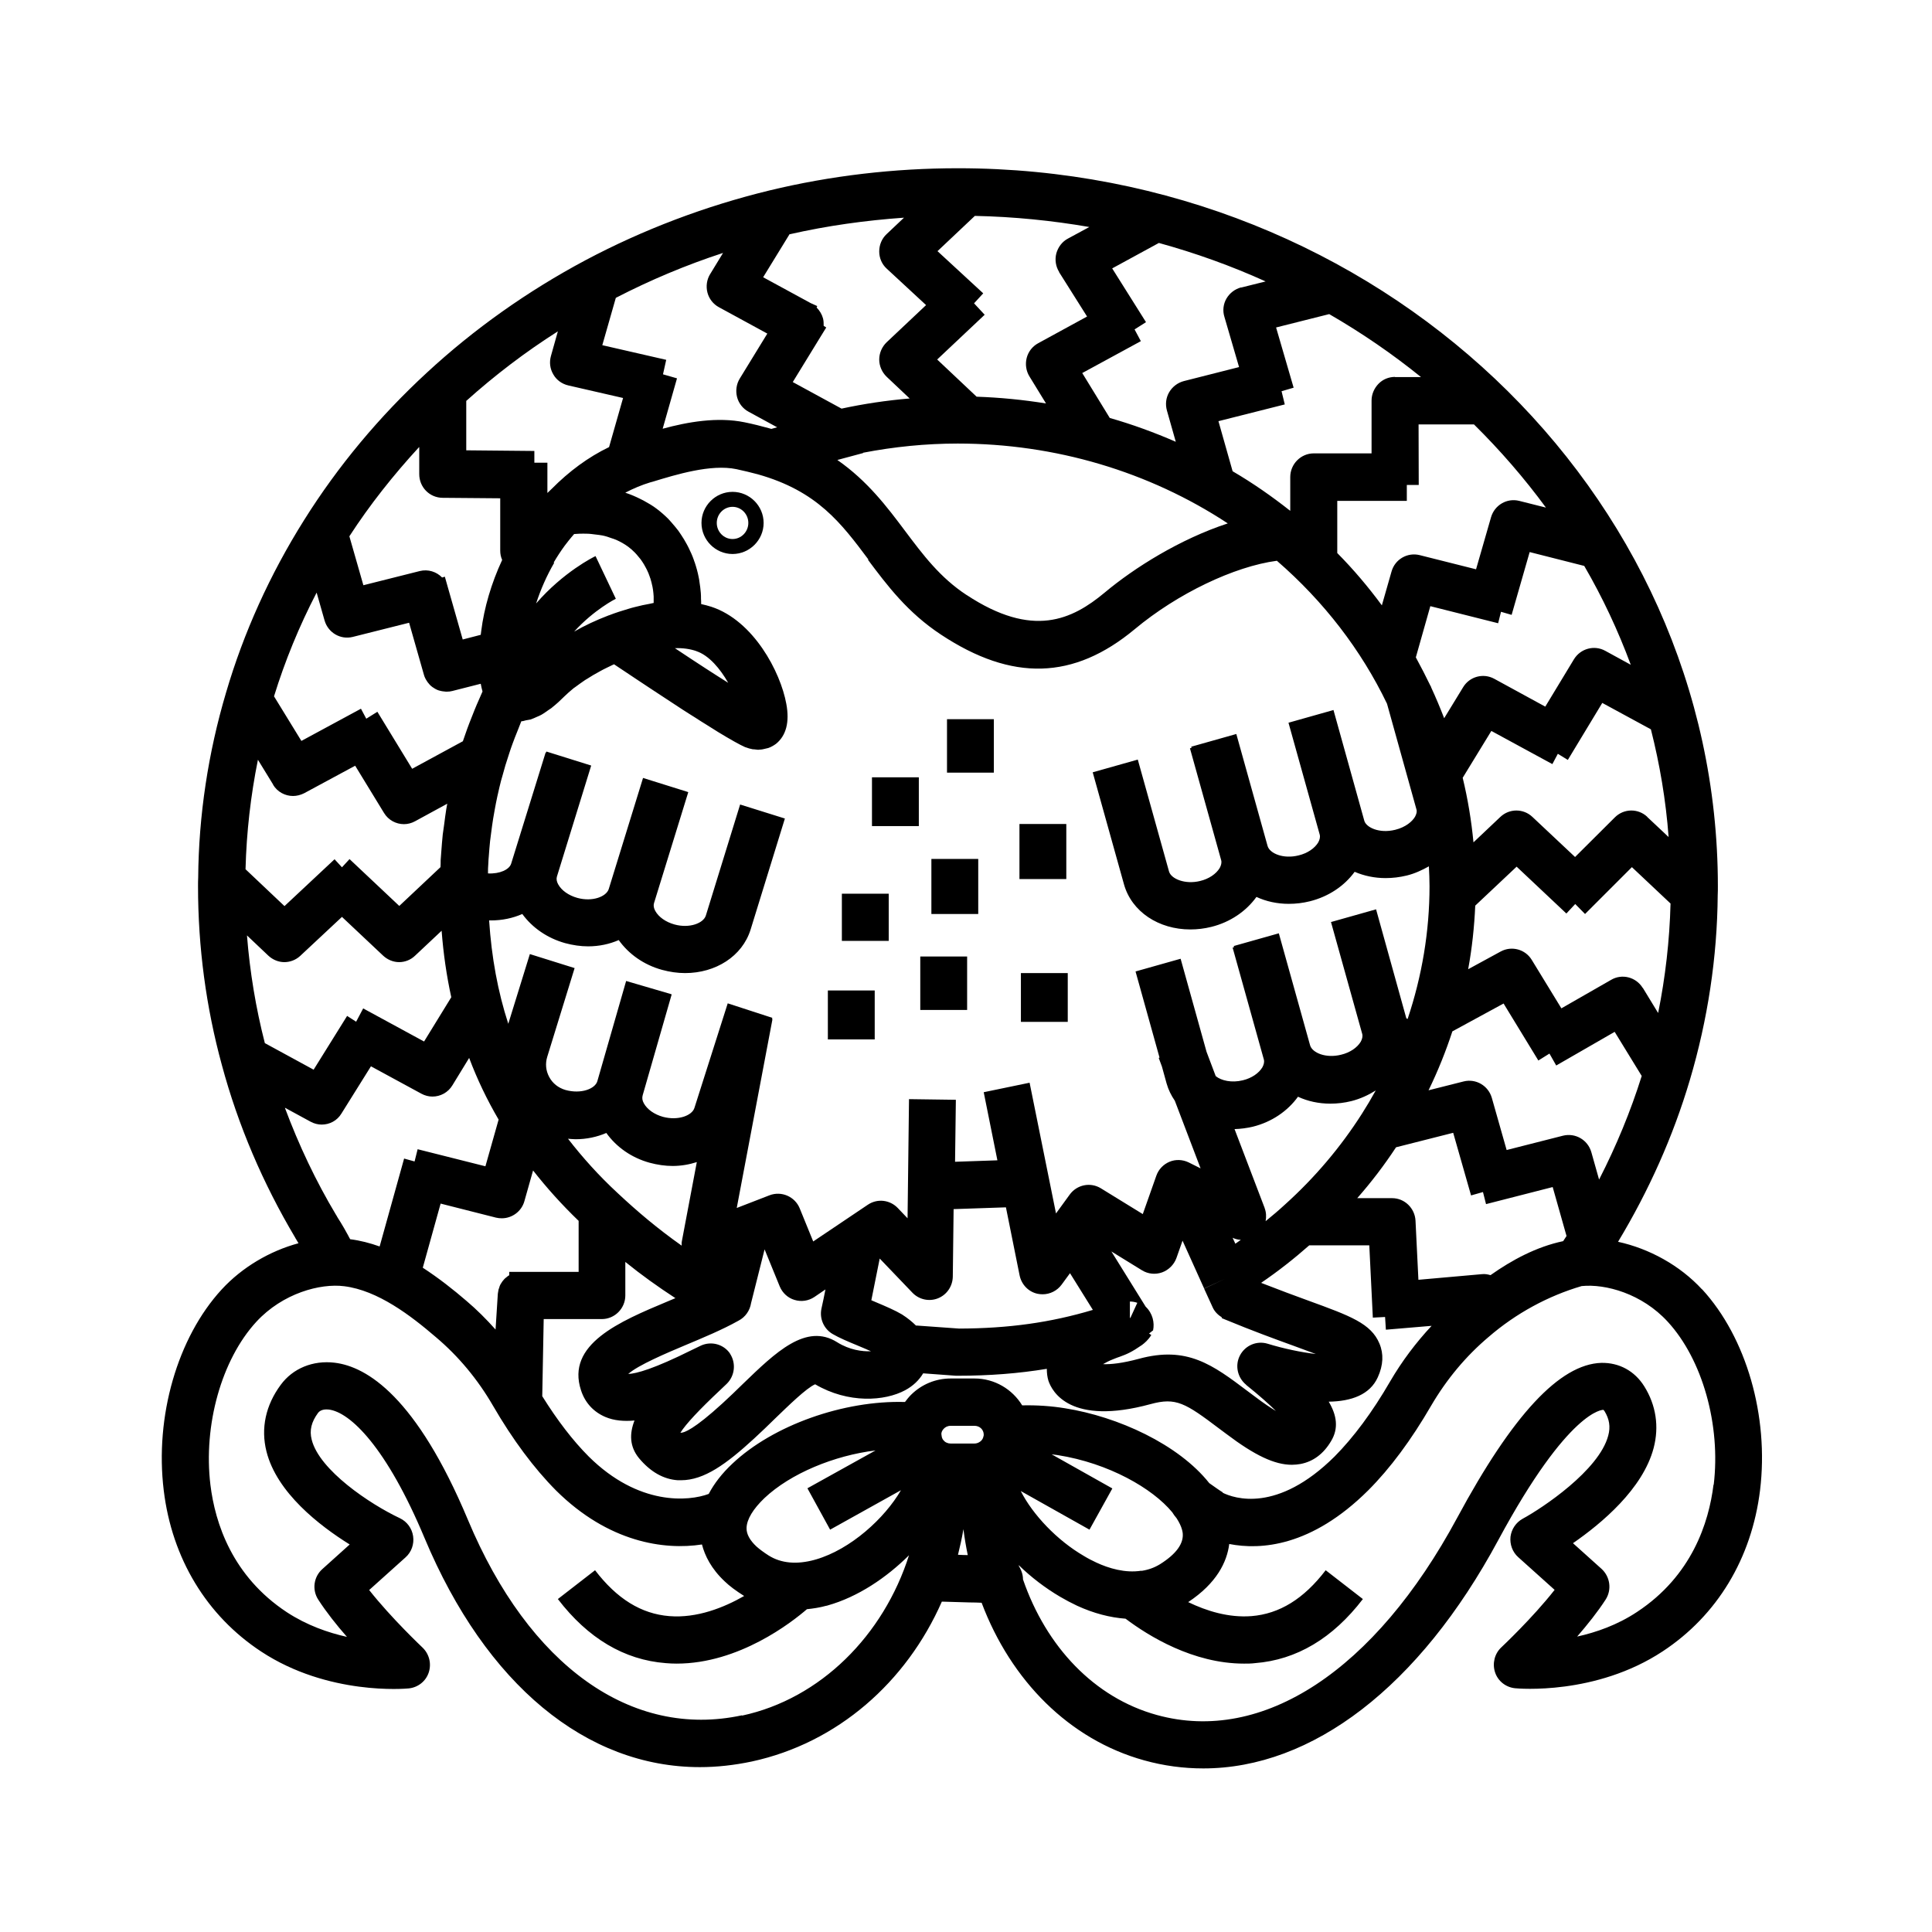<?xml version="1.0" encoding="UTF-8"?>
<svg id="Graphics" xmlns="http://www.w3.org/2000/svg" viewBox="0 0 120 120">
  <defs>
    <style>
      .cls-1 {
        fill: #000;
        stroke-width: 0px;
      }
    </style>
  </defs>
  <g id="Roman_Eagle_Bold" data-name="Roman Eagle Bold">
    <g>
      <line class="cls-1" x1="37.26" y1="40.66" x2="37.59" y2="40.31"/>
      <path class="cls-1" d="M45.5,30.55c-1.06,0-1.93.87-1.93,1.93s.87,1.93,1.93,1.93,1.93-.87,1.93-1.93-.87-1.93-1.93-1.93ZM45.5,33.48c-.54,0-.98-.45-.98-1s.44-1,.98-1,.98.45.98,1-.44,1-.98,1Z"/>
      <rect class="cls-1" x="54.16" y="48.28" width="2.91" height="3.03"/>
      <rect class="cls-1" x="57.85" y="53.35" width="2.91" height="3.42"/>
      <rect class="cls-1" x="63.32" y="51.18" width="2.91" height="3.42"/>
      <rect class="cls-1" x="52.29" y="55.51" width="2.91" height="2.93"/>
      <rect class="cls-1" x="57.16" y="59.41" width="2.91" height="3.32"/>
      <rect class="cls-1" x="58.82" y="44.67" width="2.91" height="3.32"/>
      <rect class="cls-1" x="51.42" y="61.52" width="2.91" height="3.04"/>
      <rect class="cls-1" x="63.41" y="60.44" width="2.91" height="3.03"/>
      <path class="cls-1" d="M105.72,80.09c-1.38-1.5-3.29-2.54-5.22-2.96,1.91-3.17,3.42-6.54,4.46-10.05,1.11-3.74,1.7-7.63,1.73-11.48.01-.18.01-.37.01-.55,0-24.59-21.18-44.6-47.2-44.6-3.96,0-7.9.46-11.71,1.38,0,0,0,0,0,0,0,0,0,0,0,0-3.99.97-7.84,2.43-11.42,4.33-3.6,1.92-6.92,4.27-9.86,6.99-2.95,2.72-5.52,5.8-7.62,9.15-2.13,3.39-3.76,7-4.85,10.72-1.11,3.74-1.7,7.63-1.73,11.49-.01.18-.01.35-.01.54,0,3.78.5,7.52,1.48,11.1,1.01,3.75,2.55,7.35,4.56,10.73.01.02.02.05.04.07.05.09.11.18.16.27-1.78.48-3.5,1.49-4.77,2.87-2.75,2.99-4.16,7.89-3.6,12.48.51,4.22,2.66,7.78,6.05,10.01,4.16,2.74,8.97,2.31,9.17,2.29.57-.06,1.06-.44,1.24-.99.18-.55.03-1.15-.39-1.55-.02-.02-1.93-1.82-3.31-3.57l2.26-2.03c.37-.33.54-.82.47-1.31-.07-.49-.38-.91-.82-1.12-1.87-.88-5.01-2.99-5.48-4.88-.15-.58-.02-1.1.4-1.67.05-.06.22-.25.66-.2,1.33.16,3.59,2.34,5.95,7.98,3.82,9.12,10.06,14.23,17.1,14.23,1.06,0,2.14-.12,3.23-.35,5.32-1.15,9.6-4.93,11.8-9.93.42.01.97.03,1.7.05.28,0,.54.01.77.02,1.82,4.83,5.44,8.5,10.1,9.79,1.22.34,2.45.5,3.67.5,6.76,0,13.41-5.06,18.32-14.18,4.4-8.16,6.52-8.1,6.53-8.09,0,0,.04.03.07.08.3.49.38.97.23,1.52-.57,2.16-4.11,4.51-5.31,5.16-.42.23-.7.65-.76,1.12-.05.47.12.95.48,1.27l2.26,2.03c-1.38,1.76-3.29,3.55-3.31,3.57-.42.39-.57,1-.39,1.55.18.55.67.93,1.24.99.2.02,5.01.45,9.17-2.29,3.39-2.23,5.53-5.78,6.05-10.01.56-4.6-.85-9.49-3.6-12.48ZM70.89,97.56h0c-1,.16-2.03-.15-2.8-.51-.26-.12-.53-.26-.79-.42-1.63-.95-3.15-2.54-3.9-4.02l4.27,2.4,1.42-2.56-3.77-2.12c.13.02.26.03.38.05,3.17.5,5.89,2.07,7.11,3.55.07.12.17.25.27.37.16.25.28.49.34.72.02.07.03.14.04.2.07.65-.4,1.3-1.4,1.93-.37.23-.76.36-1.16.42,0,0,0,0,0,0ZM47.75,96.62c-.33-.21-.58-.4-.76-.56-.42-.39-.63-.78-.62-1.15.01-.54.41-1.19,1.11-1.86,1.62-1.53,4.34-2.65,6.9-2.96l-4.23,2.35,1.41,2.57,4.4-2.45c-1.01,1.74-3.12,3.67-5.28,4.3-.02,0-.05.01-.07.02-1.12.31-2.09.22-2.86-.26ZM61.09,89.19c-.02.11-.06.21-.15.3-.04.04-.1.08-.16.11-.08.04-.17.06-.26.06h-1.48c-.09,0-.15-.02-.18-.03-.03-.01-.07-.03-.1-.04,0,0,0,0,0,0-.08-.04-.14-.11-.19-.17-.02-.03-.04-.06-.05-.1-.02-.04-.03-.08-.03-.12-.01-.05-.02-.1-.02-.17.02-.14.1-.24.16-.3.08-.08.21-.17.42-.17h1.48c.31,0,.55.22.57.51,0,.02,0,.04,0,.07,0,.02,0,.04-.01.05ZM75.96,92.7c-.13-.07-.57-.38-.85-.58-1.91-2.41-5.67-4.13-8.96-4.65-.86-.14-1.74-.2-2.66-.18-.61-1-1.71-1.67-2.96-1.67h-1.48c-.93,0-1.8.36-2.46,1.01-.14.14-.26.29-.38.45-3.8-.11-8.19,1.44-10.72,3.83-.64.6-1.13,1.23-1.47,1.88-1.23.46-4.34.76-7.45-2.32-.99-.99-1.96-2.26-2.89-3.75l.09-4.79h3.61c.8,0,1.46-.66,1.46-1.47v-2.08c1,.81,2.02,1.54,3.11,2.25-.17.07-.33.14-.5.21-2.96,1.24-6.31,2.65-5.36,5.52.25.77.78,1.34,1.51,1.65.54.23,1.16.28,1.81.22-.32.82-.31,1.62.28,2.34.71.85,1.52,1.31,2.41,1.37.07,0,.14,0,.2,0,1.43,0,2.81-1,4.54-2.59.46-.42.9-.85,1.33-1.27.78-.75,1.92-1.87,2.46-2.1,2.06,1.21,4.33,1.05,5.59.37.5-.27.87-.63,1.12-1.05l2.04.15s.07,0,.1,0c1.97,0,3.78-.14,5.54-.43,0,.26.03.51.1.74.23.68,1.36,2.81,6.35,1.45,1.58-.43,2.15-.07,4.28,1.54l.43.32c1.76,1.33,2.99,1.91,4.06,1.91.18,0,.36-.02.54-.05.78-.15,1.42-.62,1.89-1.41.49-.8.36-1.62-.14-2.46,1.4-.02,2.56-.43,3.05-1.52.34-.75.37-1.45.1-2.09-.52-1.25-1.82-1.72-4.4-2.66-.83-.3-1.82-.67-2.95-1.11,1.06-.72,2.06-1.51,2.99-2.33h3.73l.22,4.49.76-.04.05.79,2.84-.24c-.97,1.04-1.84,2.19-2.58,3.46-1.1,1.9-2.27,3.47-3.45,4.66-3.56,3.53-6.24,2.6-6.96,2.24ZM27.34,74.75l3.47.88c.12.03.24.04.36.04.63,0,1.22-.42,1.4-1.06l.54-1.91c.84,1.07,1.77,2.11,2.83,3.13v3.17h-3.58s0,0,0,0h-.73v.21s-.04.02-.06.03c-.03.02-.07.05-.1.08-.04.03-.08.06-.11.09-.03.03-.06.06-.08.09-.03.04-.07.07-.09.11-.02.03-.04.07-.07.11-.03.04-.05.08-.07.13-.02.04-.03.08-.04.12-.02.05-.03.09-.05.14,0,.04-.01.08-.02.13,0,.04-.02.08-.02.13l-.14,2.21c-.57-.64-1.17-1.24-1.82-1.79-.79-.68-1.7-1.4-2.7-2.05l1.11-3.99ZM22.56,62.63l-.44.83-.56-.36-2.08,3.34-3.03-1.65c-.56-2.18-.93-4.42-1.11-6.69l1.33,1.26c.28.26.64.4.99.4s.71-.13.99-.39l2.59-2.42,2.56,2.41c.28.26.64.4.99.4s.71-.13.99-.4l1.65-1.55c.11,1.43.31,2.81.6,4.13l-1.69,2.75-3.79-2.06ZM19.67,36.82l.49,1.72c.22.76.99,1.21,1.75,1.02l3.5-.88.92,3.23c.04.15.11.28.19.4.01.02.03.04.04.06.08.11.17.21.28.29.02.02.04.03.06.04.11.08.24.15.37.19,0,0,0,0,.01,0,.13.04.27.06.41.07.01,0,.03,0,.04,0,0,0,.02,0,.03,0,.11,0,.22-.01.33-.04l1.77-.45c.03.17.07.33.11.48-.07.16-.14.32-.21.48-.1.23-.2.45-.29.68-.11.27-.21.54-.32.81-.09.23-.17.46-.25.69-.05.14-.1.29-.15.43l-3.15,1.71-2.16-3.54-.69.43-.33-.62-3.7,2-1.7-2.77c.68-2.2,1.56-4.35,2.64-6.43ZM28.95,24.91c1.77-1.59,3.67-3.04,5.7-4.33l-.43,1.53c-.11.39-.06.8.15,1.15.2.35.54.59.93.68l3.4.78-.87,3.05c-1.29.62-2.48,1.5-3.57,2.6,0,0,0,0,0,0h0c-.09.09-.18.17-.26.25v-1.88h-.81v-.73s-4.23-.04-4.23-.04v-3.08ZM49.05,14.55c2.33-.53,4.7-.86,7.1-1.03l-1.08,1.02c-.3.28-.46.67-.46,1.08s.17.8.47,1.07l2.44,2.26-2.45,2.31c-.29.28-.46.67-.46,1.07s.17.79.46,1.07l1.43,1.35c-1.43.12-2.84.33-4.23.63l-3.03-1.65,1.71-2.79h0s.37-.6.37-.6l-.16-.1c0-.15,0-.31-.04-.46-.07-.26-.21-.49-.4-.68l.04-.09-.4-.18-2.96-1.61,1.65-2.69ZM86.65,23.41c-.39,0-.76.15-1.03.43-.27.28-.43.65-.43,1.04v3.28s-3.59,0-3.59,0c-.8,0-1.46.66-1.46,1.47v2.1c-1.14-.9-2.33-1.73-3.58-2.46l-.88-3.11,4.12-1.04-.2-.82.75-.22-1.09-3.74,3.3-.83c2.01,1.16,3.92,2.47,5.7,3.91h-1.62ZM79.83,33.41v1.34-1.34ZM60.04,36.96c-1.66-1.09-2.71-2.5-3.83-3.99-1.11-1.48-2.32-3.09-4.2-4.4l1.6-.43v-.02c1.92-.37,3.89-.57,5.88-.57,6.04,0,11.88,1.74,16.77,4.96-2.96.97-5.8,2.75-7.65,4.3-2.02,1.68-4.46,2.86-8.58.14ZM77.09,17.85c-.38.1-.71.35-.91.69s-.25.76-.13,1.14l.91,3.12-3.43.87c-.38.1-.71.35-.91.69-.2.34-.25.75-.14,1.14l.55,1.94c-1.33-.58-2.7-1.08-4.1-1.48l-1.71-2.79,3.64-1.98-.39-.73.71-.45-2.1-3.34,2.9-1.58c2.29.63,4.51,1.43,6.63,2.39l-1.52.38ZM65.78,16.9l1.74,2.76-3.04,1.66c-.35.19-.61.52-.71.91-.1.39-.04.81.17,1.15l1.03,1.68c-1.42-.23-2.86-.37-4.31-.42l-2.45-2.31,2.95-2.78-.66-.71.57-.62-2.84-2.62,2.32-2.19c2.42.05,4.8.29,7.11.69l-1.33.72c-.36.19-.61.53-.72.92-.1.39-.04.81.18,1.16ZM53.89,34.74c1.22,1.63,2.48,3.31,4.56,4.68,4.42,2.92,8.24,2.81,12.03-.34,2.66-2.22,6.19-3.9,8.83-4.25,2.92,2.53,5.24,5.55,6.84,8.88l1.83,6.57c.04.13,0,.28-.09.45-.17.29-.58.65-1.23.81-1.01.25-1.81-.16-1.92-.56l-1.91-6.86h0s0-.02,0-.02l-2.8.79,1.94,6.95c.04.15,0,.31-.09.48-.22.37-.67.68-1.22.81-.95.24-1.8-.12-1.93-.59l-1.94-6.95-2.8.79.02.07-.1.03,1.94,6.95c.04.15,0,.31-.09.48-.22.37-.67.68-1.22.81-.93.23-1.8-.13-1.93-.59l-1.94-6.95-2.8.79,1.94,6.95c.48,1.72,2.17,2.81,4.12,2.81.43,0,.87-.05,1.31-.16,1.17-.29,2.16-.97,2.8-1.86.6.28,1.29.43,2.01.43.43,0,.87-.05,1.31-.16,1.16-.29,2.14-.95,2.78-1.83.58.25,1.23.39,1.92.39.43,0,.87-.05,1.32-.16.49-.12.94-.33,1.37-.57.02.41.04.82.04,1.23,0,2.82-.47,5.59-1.36,8.25l-.08-.04-1.88-6.77-2.8.79,1.94,6.95c.04.15,0,.31-.09.48-.22.37-.67.68-1.22.81-.95.24-1.8-.12-1.93-.59l-1.94-6.95-2.8.79.02.07-.09.03,1.94,6.95c.04.15,0,.31-.09.48-.22.37-.67.68-1.22.81-.69.17-1.34.02-1.68-.26l-.57-1.51-1.61-5.78-2.8.79,1.49,5.35-.05.02.2.54.29,1.05c.11.39.29.75.51,1.07l1.6,4.2-.74-.37c-.37-.18-.81-.2-1.19-.04-.38.16-.68.47-.82.87l-.84,2.38-2.6-1.6c-.65-.4-1.49-.23-1.94.39l-.85,1.17-1.64-8.12-2.85.59.85,4.23-2.63.09.05-3.85-2.91-.04-.09,7.4-.61-.64c-.49-.51-1.27-.6-1.86-.2l-3.39,2.28-.84-2.06c-.3-.73-1.13-1.09-1.87-.81l-2.04.79,2.22-11.73h-.03s.02-.08.02-.08l-2.77-.9-2.07,6.5c-.15.47-1.01.8-1.95.55-.54-.15-.98-.46-1.19-.84-.1-.18-.12-.34-.07-.51l1.8-6.26h-.03s0-.01,0-.01l-2.8-.82-1.79,6.23c-.14.47-1.01.81-1.98.54-.44-.13-.8-.41-1.01-.81-.21-.39-.25-.83-.12-1.25l1.7-5.51-2.78-.87-1.34,4.33c-.65-2-1.04-4.13-1.19-6.42.04,0,.08,0,.11,0,.7,0,1.36-.14,1.95-.4.62.85,1.55,1.5,2.66,1.81.48.13.97.2,1.43.2.68,0,1.33-.14,1.9-.39.62.87,1.56,1.54,2.69,1.85.48.13.96.2,1.43.2,1.9,0,3.55-1.04,4.07-2.7l2.13-6.9-2.78-.87-2.13,6.9c-.15.47-1.01.81-1.95.55-.54-.15-.98-.46-1.19-.84-.1-.18-.12-.34-.08-.48l2.13-6.9h-.03s0-.01,0-.01l-2.78-.87-2.13,6.9c-.15.47-1.01.81-1.95.55-.54-.15-.98-.46-1.19-.84-.1-.18-.12-.34-.08-.48l2.13-6.9-2.78-.87-.02.06h-.03s-2.14,6.9-2.14,6.9c-.11.37-.71.65-1.44.61,0-.2,0-.41.02-.61,0-.15.02-.31.03-.46.02-.31.05-.63.08-.94.02-.18.05-.36.07-.54.04-.28.07-.57.12-.85.03-.19.07-.38.1-.57.05-.27.1-.54.16-.81.04-.19.09-.38.13-.57.06-.26.13-.53.21-.79.05-.19.11-.38.16-.57.08-.26.17-.52.25-.78.06-.18.12-.37.19-.55.1-.27.2-.54.31-.8.07-.17.13-.34.2-.51.01-.03.03-.06.04-.1.1,0,.2-.04.29-.06.09-.02.18-.03.28-.05.13-.04.27-.11.41-.17.09-.04.17-.07.26-.12.16-.09.32-.21.48-.32.07-.05.15-.09.22-.16.24-.19.48-.41.74-.67.16-.16.35-.32.54-.48.04-.03.07-.06.11-.08.2-.15.41-.3.63-.45.05-.03.1-.06.15-.09.23-.15.47-.29.73-.43.03-.02.06-.03.09-.05.23-.13.48-.24.72-.36.04-.02.07-.03.11-.05.23.16.44.29.66.44.27.18.55.37.81.54.28.19.53.35.8.53.22.15.46.3.67.44.24.16.45.3.67.44.22.14.44.29.64.42.17.11.32.2.47.3.23.14.46.29.66.42.1.06.19.12.29.18.23.15.47.29.67.42.04.02.07.04.11.07.79.48,1.36.8,1.7.95,0,0,0,0,.01,0,.15.06.3.1.46.13.05,0,.09,0,.14.01.06,0,.13.02.19.02.03,0,.06-.01.09-.01.13,0,.25-.03.37-.06.06-.02.11-.02.17-.04.17-.06.33-.15.48-.26.63-.51.85-1.35.64-2.48-.36-1.99-2.04-5.17-4.65-6.03-.21-.07-.42-.12-.64-.17,0-.12,0-.23-.01-.34,0-.11,0-.23-.01-.34-.02-.25-.05-.49-.09-.73-.01-.08-.02-.16-.04-.24-.06-.32-.15-.64-.25-.94-.02-.05-.04-.09-.05-.14-.09-.26-.2-.51-.32-.75-.04-.09-.09-.17-.13-.25-.11-.2-.22-.39-.35-.58-.06-.08-.11-.17-.17-.25-.14-.18-.29-.36-.44-.53-.06-.07-.12-.13-.18-.2-.22-.22-.46-.43-.71-.62,0,0,0,0,0,0-.26-.2-.54-.36-.83-.52-.07-.04-.15-.08-.22-.11-.28-.14-.56-.26-.86-.36-.02,0-.04-.02-.05-.02.5-.26,1.02-.48,1.55-.64l.15-.04c1.44-.44,3.62-1.11,5.2-.78.47.1.91.21,1.33.32,3.69,1.04,5.17,3.02,6.89,5.32ZM93.05,38.72l.18-.72.66.19,1.12-3.9,3.39.86c1.14,1.96,2.1,4.01,2.89,6.14l-1.59-.87c-.68-.37-1.53-.14-1.94.53l-1.78,2.94-3.17-1.73c-.68-.37-1.53-.14-1.93.52l-1.18,1.93c-.25-.65-.52-1.29-.81-1.92l-.02-.07h-.01c-.29-.6-.6-1.2-.92-1.79l.9-3.18,4.21,1.06ZM99.32,73.26l-.48-1.7c-.22-.76-.99-1.21-1.76-1.02l-3.5.89-.92-3.24c-.22-.76-.99-1.21-1.75-1.02l-2.18.55c.58-1.19,1.07-2.41,1.48-3.66l3.18-1.73,2.16,3.54.69-.43.42.74,3.63-2.09,1.68,2.74c-.69,2.2-1.58,4.35-2.64,6.42ZM92.57,79.2c-.17-.05-.34-.08-.52-.06l-3.95.35-.18-3.67c-.04-.78-.68-1.4-1.45-1.4h-2.17c.88-1,1.68-2.05,2.41-3.16l3.55-.9,1.11,3.89.74-.21.19.75,4.14-1.06.86,3.04c-.07.11-.14.21-.21.32-1.66.35-3.18,1.17-4.51,2.11ZM77.39,86.01c.87.7,1.46,1.23,1.86,1.63-.33-.2-.76-.48-1.31-.9l-.43-.32c-2.19-1.65-3.77-2.84-6.78-2.02-1,.27-1.72.35-2.22.33.17-.1.38-.21.64-.31.16-.07.29-.11.4-.15.44-.16.73-.28,1.38-.73.16-.12.39-.31.58-.62l-.14-.09.25-.2c.1-.47-.02-1.05-.46-1.47l-2.13-3.43,1.9,1.17c.37.23.83.28,1.25.13.41-.15.74-.48.89-.89l.38-1.08,1.34,2.97,1.32-.61-1.32.62.54,1.18c.12.26.33.46.57.61l-.02.04c.07.03.14.06.22.09,0,0,0,0,0,0,1.69.7,3.09,1.21,4.22,1.62.48.18.98.36,1.41.52-.88-.1-1.99-.33-3-.64-.67-.2-1.38.1-1.71.72-.33.62-.16,1.39.38,1.83ZM56.9,82.34c-.23-.23-.52-.47-.88-.7-.42-.25-1-.5-1.62-.76-.09-.04-.18-.08-.28-.12.18-.88.37-1.84.52-2.59l2.03,2.12c.41.43,1.04.57,1.59.35.55-.22.91-.75.92-1.35l.05-4.19,3.25-.11.85,4.23c.12.57.55,1.02,1.12,1.14.1.02.21.03.31.03.46,0,.9-.22,1.18-.6l.52-.71,1.42,2.28c-2.64.79-5.23,1.15-8.31,1.16l-2.65-.19ZM70.2,81.88l-.02-.06v-.98c.16,0,.32.03.46.08l-.44.96ZM76.73,77.25l-.17-.37c.16.08.34.12.51.13-.11.08-.23.16-.34.24ZM78.55,75.03l-1.87-4.9c.37-.01.76-.06,1.14-.15,1.17-.29,2.16-.97,2.8-1.86.6.28,1.29.43,2.01.43.43,0,.87-.05,1.31-.16.55-.14,1.05-.37,1.51-.66-.27.49-.56.98-.86,1.45-1.32,2.07-2.92,3.96-4.76,5.62-.39.36-.8.71-1.22,1.05.05-.27.04-.55-.06-.81ZM102.03,61.36c-.41-.67-1.28-.9-1.96-.5l-3.09,1.77-1.84-3.01c-.4-.66-1.25-.89-1.93-.52l-2.02,1.1c.24-1.3.38-2.62.44-3.95l2.57-2.42,3.09,2.91.55-.59.61.62,2.91-2.91,2.4,2.26c-.06,2.3-.32,4.57-.77,6.8l-.95-1.56ZM102.32,50.74c-.57-.54-1.46-.53-2.02.03l-2.47,2.46-2.65-2.49c-.56-.53-1.43-.53-1.99,0l-1.67,1.58c-.13-1.35-.35-2.69-.67-4.01l1.78-2.91,3.79,2.06.34-.64.62.38,2.14-3.54,3.02,1.64c.55,2.17.93,4.4,1.1,6.69l-1.34-1.26ZM45.35,84.08c-.4-.59-1.17-.8-1.82-.5-.15.07-.34.16-.56.27-2.35,1.17-3.44,1.47-3.95,1.49.61-.55,2.41-1.31,3.55-1.79,1.12-.47,2.28-.95,3.3-1.52.43-.22.71-.64.78-1.09l.84-3.34.94,2.3c.17.41.51.72.92.84.42.13.87.06,1.23-.18l.69-.47c-.08.4-.16.81-.25,1.2-.13.62.16,1.26.7,1.57.41.24.96.47,1.54.71.27.11.59.25.84.36-.56.02-1.33-.08-2.1-.56-1.93-1.22-3.83.63-5.85,2.58-.41.4-.83.81-1.27,1.21-1.78,1.63-2.39,1.83-2.58,1.83-.01,0-.02,0-.04,0,.34-.54,1.16-1.42,2.47-2.65l.41-.39c.51-.5.59-1.3.19-1.89ZM38.38,74.12s0,0,0,0c-1.19-1.1-2.2-2.23-3.1-3.39.16.01.32.03.47.03.68,0,1.33-.14,1.91-.39.62.87,1.56,1.54,2.69,1.85.48.13.97.2,1.43.2.52,0,1.03-.09,1.5-.24l-.93,4.92c-.02.09-.01.18-.01.27-1.5-1.06-2.74-2.11-3.96-3.25ZM34.39,34.94c.21-.36.44-.71.68-1.04.08-.11.16-.2.24-.31.11-.14.23-.28.35-.42.11,0,.22-.02.33-.02.16,0,.32-.01.47,0,.18,0,.35.03.53.05.15.02.29.03.43.06.2.04.38.1.57.17.09.03.19.06.28.1.27.12.52.26.75.43.15.11.28.23.41.36.04.04.08.09.12.13.08.09.16.19.24.29.04.05.08.11.11.16.07.1.13.21.19.32.03.06.06.11.09.17.07.14.13.29.18.44,0,.03.02.05.03.08.06.18.1.37.14.55.01.06.02.12.03.18.02.13.03.27.04.41,0,.07,0,.15,0,.22,0,.06,0,.12,0,.18-.08.01-.16.04-.23.05-.3.05-.61.12-.92.2-.13.03-.27.07-.4.11-.41.12-.82.25-1.23.41-.02,0-.03,0-.05.02,0,0,0,0-.01,0,0,0,0,0,0,0,0,0,0,0,0,0-.73.28-1.44.61-2.1.99,1.25-1.37,2.57-2.03,2.59-2.04l-1.26-2.65c-.13.06-2,.99-3.69,2.94.28-.86.65-1.71,1.12-2.52ZM37.59,40.31l-.32.34.32-.34ZM43.24,40.44c.8.26,1.5,1.11,1.99,1.97-.8-.5-1.87-1.19-3.31-2.15.5-.02.95.05,1.33.18ZM16.96,48.74c.27.45.75.7,1.24.7.23,0,.47-.06.69-.17l3.17-1.71,1.79,2.93c.27.45.75.7,1.24.7.23,0,.47-.06.69-.18l2-1.09c-.02.11-.04.22-.06.33-.05.31-.09.63-.13.94-.03.21-.06.43-.09.64-.04.35-.06.71-.09,1.06-.01.18-.03.36-.04.54,0,.14,0,.29-.01.43l-2.56,2.41-3.09-2.91-.47.51-.46-.5-3.11,2.91-2.42-2.29c.06-2.3.32-4.57.77-6.8l.95,1.55ZM96.03,31.53l-1.67-.42c-.76-.19-1.53.26-1.75,1.02l-.93,3.23-3.5-.88c-.76-.19-1.54.26-1.75,1.02l-.6,2.1c-.84-1.14-1.76-2.23-2.77-3.25v-3.24h4.32v-.99h.74s-.01-3.76-.01-3.76h3.44c1.63,1.61,3.13,3.34,4.48,5.18ZM44.11,17.02c-.21.34-.27.76-.17,1.15.1.39.36.72.71.91l3.01,1.64-1.71,2.79c-.21.34-.27.76-.17,1.15.1.39.36.72.71.91l1.78.97-.36.1s-.09-.03-.14-.04c-.47-.13-.98-.26-1.52-.37-1.7-.35-3.55-.02-5.09.4l.89-3.13-.87-.25.2-.9-3.97-.91.84-2.94c2.13-1.1,4.36-2.04,6.66-2.79l-.81,1.33ZM26.04,27.79v1.66c0,.81.64,1.46,1.44,1.47l3.59.03v3.25c0,.21.04.4.12.58-.67,1.44-1.12,2.97-1.3,4.41-.01.08-.02.16-.03.24l-1.12.29-.92-3.23s0,0,0,0l-.19-.67-.17.05c-.35-.36-.87-.53-1.39-.4l-3.5.88-.87-3.04c1.27-1.96,2.73-3.8,4.33-5.54ZM17.71,68.81l1.58.86c.22.12.46.18.69.18.49,0,.96-.24,1.23-.69l1.83-2.93,3.13,1.7c.22.12.46.18.69.18.49,0,.97-.25,1.24-.7l1.04-1.7c.5,1.33,1.11,2.6,1.83,3.83l-.82,2.9-4.21-1.06-.19.76-.65-.18-1.52,5.46c-.59-.21-1.2-.37-1.83-.45-.05-.08-.09-.17-.14-.26-.17-.31-.34-.61-.46-.8l-.12-.19s-.05-.09-.08-.13c-.02-.04-.04-.08-.07-.12-1.27-2.12-2.32-4.35-3.18-6.65ZM46.09,106.54c-6.86,1.48-13.23-3.06-17.03-12.15-3.19-7.61-6.26-9.51-8.28-9.75-1.34-.16-2.59.35-3.34,1.37-.94,1.27-1.25,2.7-.89,4.14.64,2.56,3.29,4.61,5.17,5.78l-1.7,1.53c-.54.48-.65,1.29-.25,1.9.49.76,1.13,1.57,1.78,2.31-1.17-.26-2.49-.72-3.73-1.53-3.4-2.24-4.46-5.54-4.75-7.91-.45-3.71.69-7.78,2.85-10.13,1.64-1.78,3.98-2.4,5.46-2.21,2.09.26,4.13,1.82,5.69,3.16,1.4,1.18,2.6,2.62,3.55,4.26,1.23,2.12,2.55,3.89,3.92,5.27,3.26,3.23,6.72,3.71,9.06,3.35.18.7.58,1.51,1.41,2.29.31.3.69.58,1.21.91,0,0,0,0,0,0-1.26.72-2.93,1.39-4.65,1.25-1.74-.14-3.25-1.07-4.61-2.85l-2.31,1.79c1.87,2.44,4.12,3.78,6.7,3.98.23.02.45.03.68.03,3.87,0,7.14-2.56,8.09-3.38.39-.04.79-.1,1.19-.21.03,0,.06-.01.09-.02,1.89-.53,3.66-1.73,5.06-3.12-1.58,4.97-5.49,8.91-10.37,9.96ZM59.5,96.58c.13-.52.25-1.06.34-1.6.07.55.16,1.08.27,1.61-.19,0-.39-.01-.61-.02ZM106.43,92.21c-.29,2.37-1.35,5.67-4.75,7.91-1.22.81-2.54,1.27-3.72,1.53.64-.74,1.28-1.54,1.77-2.3.39-.61.28-1.41-.25-1.9l-1.78-1.6c1.78-1.23,4.34-3.37,5.01-5.91.35-1.33.15-2.66-.58-3.83-.6-.96-1.56-1.48-2.67-1.46-2.58.08-5.51,3.23-8.95,9.62-5.11,9.49-12.08,14.07-18.66,12.25-3.88-1.07-6.87-4.24-8.31-8.42,0-.26-.08-.54-.25-.82,0-.02-.01-.05-.02-.07.78.76,1.66,1.43,2.58,1.97.34.2.68.38,1.04.55,1.04.48,2.06.74,3.02.81,1.42,1.07,4.19,2.79,7.36,2.79.22,0,.45,0,.68-.03,2.58-.2,4.83-1.54,6.7-3.98l-2.31-1.79c-1.36,1.78-2.87,2.71-4.61,2.85-1.42.11-2.79-.32-3.93-.87,1.78-1.18,2.41-2.5,2.55-3.61,1.94.38,5.1.18,8.63-3.33,1.37-1.37,2.68-3.14,3.91-5.26.96-1.64,2.16-3.08,3.57-4.27,1.7-1.47,3.7-2.55,5.78-3.16,1.48-.15,3.75.47,5.35,2.22,2.15,2.34,3.3,6.41,2.85,10.13Z"/>
    </g>
  </g>
</svg>
